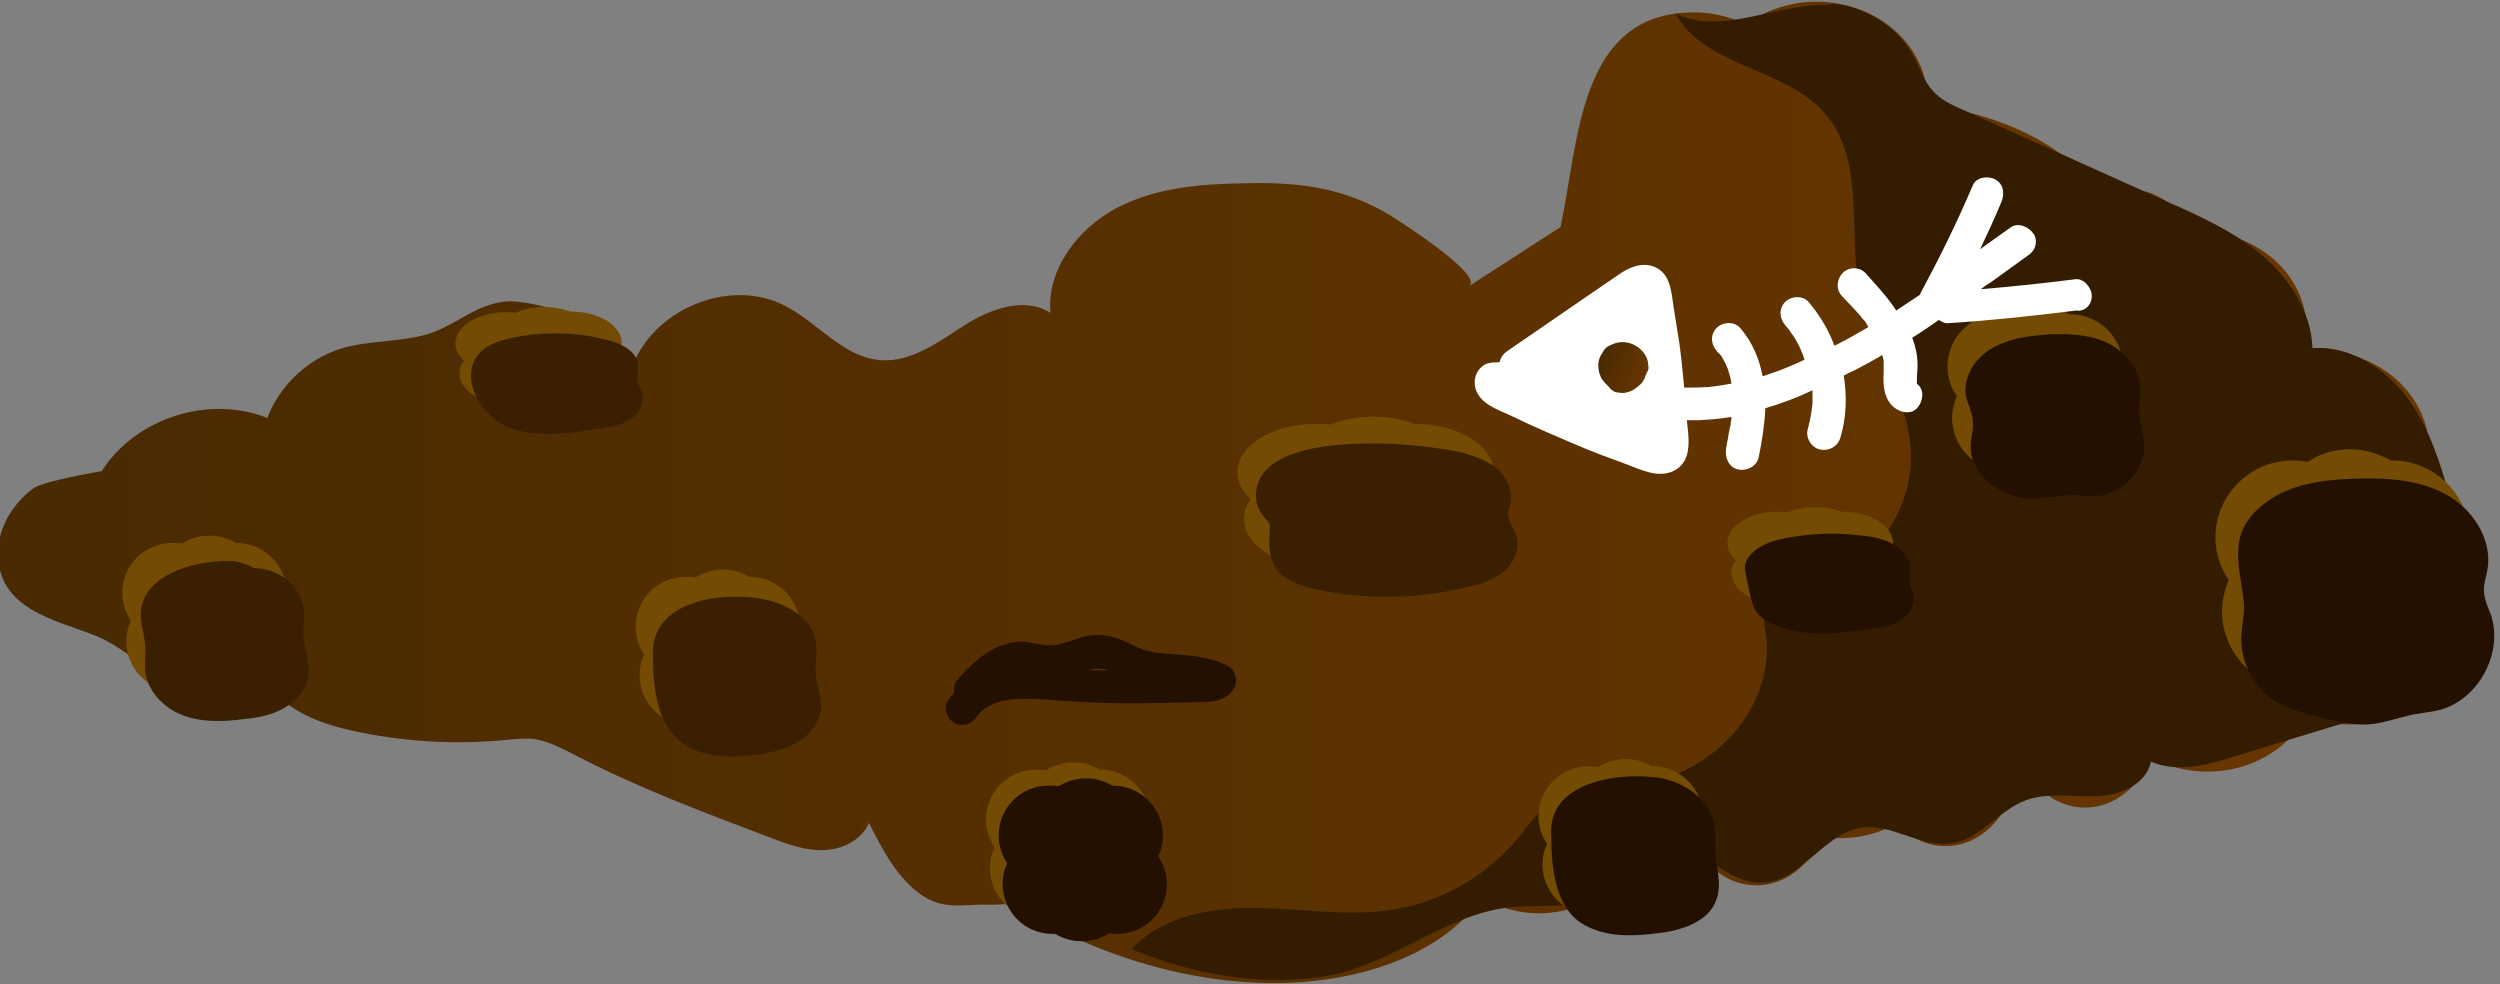 <?xml version="1.0" encoding="utf-8"?>
<!-- Generator: Adobe Illustrator 24.1.3, SVG Export Plug-In . SVG Version: 6.00 Build 0)  -->
<svg version="1.1" id="Layer_1" xmlns:sketch="http://www.bohemiancoding.com/sketch/ns"
	 xmlns="http://www.w3.org/2000/svg" xmlns:xlink="http://www.w3.org/1999/xlink" x="0px" y="0px" viewBox="0 0 376 148"
	 style="enable-background:new 0 0 376 148;" xml:space="preserve">
<rect x="0" y="0" width="376" height="148" fill="#808080" stroke="none"/>
<style type="text/css">
	.st0{fill-rule:evenodd;clip-rule:evenodd;fill:url(#Shape_15_);}
	.st1{fill-rule:evenodd;clip-rule:evenodd;fill:#331C00;}
	.st2{fill-rule:evenodd;clip-rule:evenodd;fill:#734B02;}
	.st3{fill-rule:evenodd;clip-rule:evenodd;fill:#231000;}
	.st4{fill-rule:evenodd;clip-rule:evenodd;fill:#3A2001;}
	.st5{fill-rule:evenodd;clip-rule:evenodd;fill:#FFFFFF;}
	.st6{fill-rule:evenodd;clip-rule:evenodd;fill:url(#SVGID_1_);}
</style>
<desc>Created with Sketch.</desc>
<g id="Page-1" sketch:type="MSPage">
	<g id="dirt" transform="translate(-0.003, 0.158)" sketch:type="MSLayerGroup">
		
			<linearGradient id="Shape_15_" gradientUnits="userSpaceOnUse" x1="-108.704" y1="491.881" x2="-107.703" y2="491.881" gradientTransform="matrix(371.156 0 0 -147.594 40345.812 72672.516)">
			<stop  offset="0" style="stop-color:#492A01"/>
			<stop  offset="1" style="stop-color:#6A3700"/>
		</linearGradient>
		<path id="Shape" sketch:type="MSShapeGroup" class="st0" d="M273.2,0.1c-4,0-7.7,1.3-10.6,3.4c-2.3-1.1-5-1.8-7.8-1.8
			c-17.5,0-17.3,19.5-20.1,32.3c-4.6,3-9.2,5.9-13.8,8.9c2.5-1.6-10.6-9.9-11.7-10.6c-6.9-4.2-13.7-5.1-21.8-4.9
			c-6.6,0.1-13.5,0.6-19.4,3.7s-10.6,9.3-10,15.8c-3.9-2.5-9.1-0.6-13,1.9c-3.9,2.5-8,5.6-12.7,5.2c-5.5-0.5-9.3-5.6-14.1-8.1
			c-8.8-4.7-21.3,1-23.6,10.7c1.7-7.3-14.2-11.9-18.7-11.4c-4.3,0.5-6.8,3.1-10.7,4.6c-4.4,1.6-9.5,1.1-14,2.5
			c-5,1.6-9.1,5.5-11,10.4c-8.8-3.5-19.8,0-24.9,8c0,0-8.9,1.5-10.3,2.6c-3,2.2-5.3,5.9-5.3,9.7c0,8.5,8.5,10,14.8,12.5
			c3.4,1.4,6.1,4,9.4,5.6c4.9,2.4,10.8,2.4,15.7-0.1c2,5.2,7.9,7.5,13.2,8.7c7.7,1.7,15.6,2.2,23.5,1.4c1.4-0.1,2.7-0.3,4.1-0.1
			c2,0.3,3.9,1.3,5.7,2.2c9.5,5,19.7,8.8,29.7,12.6c2.6,1,5.3,2,8.1,1.9s5.7-1.5,6.8-4.1c1.8,3.6,3.7,7.3,6.8,10
			c4,3.4,6.8,2.2,11.3,2.3c2.6,0.1,1.9-0.5,4.8,0.6c2,0.7,3.9,2.3,5.8,3.3c8.4,4.2,18,7,27.4,7.7c12,1,27.3-1.7,35.3-11.6
			c0.8,0,1.6-0.1,2.3-0.2c2.1,0.9,4.5,1.5,7,1.5c6.9,0,12.8-3.9,15.3-9.3c0.4-0.3,0.8-0.6,1.2-1c0.9,0.1,1.8,0.3,2.8,0.3
			c1.4,0,2.8-0.2,4.2-0.5c1.8,3.8,5.3,6.3,9.3,6.3c4.3,0,8-3,9.7-7.3c0.9,0.1,1.9,0.2,2.8,0.2c3.2,0,6.1-0.8,8.6-2.2
			c1.9,2.1,4.5,3.4,7.3,3.4c4.5,0,8.4-3.3,10-8c0.4,0,0.9,0.1,1.3,0.1c1.1,0,2.2-0.2,3.3-0.4c1.8,1.6,4,2.5,6.4,2.5
			c4.4,0,8.2-3.1,9.8-7.6c2.5,1.4,5.5,2.2,8.6,2.2c6.4,0,12-3.3,14.8-8.2c1.9,0.7,4,1.1,6.2,1.1c9.2,0,16.6-6.8,16.6-15.1
			c0-1-0.1-1.9-0.3-2.9c1.3-2.1,2-4.6,2-7.2c0-4.9-2.5-9.2-6.5-11.9c0.4-1.3,0.6-2.6,0.6-4c0-8.3-7.4-15.1-16.6-15.1
			c-0.8,0-1.6,0.1-2.4,0.2c0.3-1.1,0.5-2.3,0.5-3.5c0-8.1-7.4-14.7-16.6-14.7c-0.3,0-0.5,0-0.8,0c-1.8-3.8-5.3-6.3-9.3-6.3
			c-1.5,0-3,0.4-4.3,1.1c-4.1-7-14-12.3-26.1-13.8c0-0.3,0.1-0.5,0.1-0.8C289.8,6.7,282.4,0.1,273.2,0.1z"/>
		<path id="Shape_1_" sketch:type="MSShapeGroup" class="st1" d="M273.7,0.6c-7.4,0.2-15,4.5-21.7,1.3c4.4,8,16.4,8.1,22.4,14.9
			c6.5,7.4,3.3,18.8,5.5,28.4c1.7,7.3,6.6,13.8,7.4,21.3c1.2,10.1-6.6,20.5-16.6,22.2c-1.8,0.3-3.8,0.5-4.8,2
			c-0.9,1.3-0.5,3.1-0.3,4.7c0.8,6.1-2,12.3-6.5,16.4c-4.5,4.2-10.6,6.4-16.7,6.9c-3,0.3-6.1,0.2-8.7,1.6c-2.3,1.3-3.7,3.6-5.4,5.6
			c-4.8,5.8-11.7,9.7-19.1,10.8c-6.7,1-13.5-0.2-20.3-0.3s-14.1,1.2-18.7,6.2c9,3.7,18.6,5.5,28.3,4.2c10.2-1.4,18.1-9,27.8-10.4
			c5.8-0.8,11.3,0.8,16.3-3.1c4-3.1,5.7-8.3,12-5.3c3.5,1.7,6.7,4.8,10.5,4.6c5.8-0.2,9.2-7.5,15-8.3c4.5-0.6,8.9,3.1,13.4,2.4
			c4.3-0.6,7.1-5,11.2-6.5c3.3-1.2,7-0.5,10.5-0.6s7.6-1.7,8.3-5.2c4,1.7,8.5,0.5,12.6-0.8c6.1-1.9,12.2-3.7,18.3-5.6
			c3.8-1.2,7.8-2.4,10.8-5.1c7.4-6.5,6-18.3,3.4-27.8c-1.5-5.4-3.2-10.9-6.5-15.4c-3.4-4.5-8.7-7.9-14.3-7.5
			c-0.2-5.5-3.4-10.4-7.6-14c-4.2-3.5-9.2-5.8-14.2-8c-10.3-4.6-20.6-9.3-30.9-13.9c-1.6-0.7-3.3-1.5-4.4-2.8
			c-1.3-1.4-1.9-3.3-2.8-5c-2.4-4.5-7.1-7.6-12.2-8.1C275.1,0.6,274.4,0.6,273.7,0.6z M315.4,54.9c0.6,1.3,1.5,2.5,2.5,3.6
			c-0.9-0.1-1.9-0.2-2.8-0.3c0.2-1,0.3-2,0.3-3.1C315.4,55.1,315.4,55,315.4,54.9L315.4,54.9z"/>
		<path id="Shape_2_" sketch:type="MSShapeGroup" class="st2" d="M161.4,114.5c1.5,0,2.8,0.4,4,1.1h0.1c4,0,7.3,3.2,7.5,7.1
			c0,0.1,0,0.3,0,0.4c0,1.1-0.2,2.1-0.7,3.1c0.8,1.2,1.3,2.6,1.3,4.2c0,0.1,0,0.3,0,0.4c-0.2,4-3.5,7.1-7.5,7.1
			c-0.4,0-0.8,0-1.2-0.1c-1.2,0.8-2.6,1.2-4.1,1.2c-1.5,0-2.8-0.4-4-1.1c-0.1,0-0.3,0-0.4,0c-4.2,0-7.5-3.4-7.5-7.5
			c0-1.1,0.2-2.1,0.7-3.1c-0.8-1.2-1.3-2.6-1.3-4.2c0-4.2,3.4-7.5,7.5-7.5c0.5,0,1,0,1.5,0.1C158.4,115,159.9,114.5,161.4,114.5
			L161.4,114.5z"/>
		<path id="Shape_3_" sketch:type="MSShapeGroup" class="st3" d="M163.3,116.9c1.5,0,2.8,0.4,4,1.1h0.1c4,0,7.3,3.2,7.5,7.1
			c0,0.1,0,0.3,0,0.4c0,1.1-0.2,2.1-0.7,3.1c0.8,1.2,1.3,2.6,1.3,4.2c0,0.1,0,0.3,0,0.4c-0.2,4-3.5,7.1-7.5,7.1
			c-0.4,0-0.8,0-1.2-0.1c-1.2,0.8-2.6,1.2-4.1,1.2c-1.5,0-2.8-0.4-4-1.1c-0.1,0-0.3,0-0.4,0c-4.2,0-7.5-3.4-7.5-7.5
			c0-1.1,0.2-2.1,0.7-3.1c-0.8-1.2-1.3-2.6-1.3-4.2c0-4.2,3.4-7.5,7.5-7.5c0.5,0,1,0,1.5,0.1C160.3,117.4,161.8,116.9,163.3,116.9
			L163.3,116.9z"/>
		<path id="Shape_4_" sketch:type="MSShapeGroup" class="st2" d="M244.5,114c1.5,0,2.8,0.4,4,1.1h0.1c4,0,7.3,3.2,7.5,7.1
			c0,0.1,0,0.3,0,0.4c0,1.1-0.2,2.1-0.7,3.1c0.8,1.2,1.3,2.6,1.3,4.2c0,0.1,0,0.3,0,0.4c-0.2,4-3.5,7.1-7.5,7.1
			c-0.4,0-0.8,0-1.2-0.1c-1.2,0.8-2.6,1.2-4.1,1.2c-1.5,0-2.8-0.4-4-1.1c-0.1,0-0.3,0-0.4,0c-4.2,0-7.5-3.4-7.5-7.5
			c0-1.1,0.2-2.1,0.7-3.1c-0.8-1.2-1.3-2.6-1.3-4.2c0-4.2,3.4-7.5,7.5-7.5c0.5,0,1,0,1.5,0.1C241.5,114.5,243,114,244.5,114
			L244.5,114z"/>
		<path id="Shape_5_" sketch:type="MSShapeGroup" class="st3" d="M246.4,116.6c1.1,0,2.1,0.1,3,0.2c4,0.6,7.9,3.4,8.5,7.4
			c0.2,1.2,0,2.4,0.1,3.6c0.1,2.4,1,4.9,0.2,7.2c-1.1,3.5-5.3,4.8-8.9,5.2c-3.8,0.5-7.8,0.6-11.1-1.3c-4.6-2.6-4.9-9.4-4.9-14
			C233.2,118.6,240.6,116.5,246.4,116.6z"/>
		<path id="Shape_6_" sketch:type="MSShapeGroup" class="st2" d="M353.5,67.4c2.2,0,4.3,0.7,6.1,1.7h0.2c6.2,0,11.3,4.9,11.6,11
			c0,0.2,0,0.4,0,0.6c0,1.7-0.4,3.3-1,4.7c1.2,1.8,2,4.1,2,6.4c0,0.2,0,0.4,0,0.6c-0.3,6.1-5.4,11-11.6,11c-0.6,0-1.2,0-1.8-0.1
			c-1.8,1.2-4,1.9-6.3,1.9c-2.3,0-4.4-0.6-6.2-1.8c-0.2,0-0.5,0-0.7,0c-6.4,0-11.6-5.2-11.6-11.6c0-1.7,0.4-3.3,1-4.7
			c-1.2-1.8-2-4-2-6.4c0-6.4,5.2-11.6,11.6-11.6c0.8,0,1.5,0.1,2.3,0.2C348.8,68.1,351.1,67.4,353.5,67.4L353.5,67.4z"/>
		<path id="Shape_7_" sketch:type="MSShapeGroup" class="st3" d="M356.4,71.8c4.3,0,8.7,0.6,12.3,2.9c3.6,2.3,6.2,6.7,5.4,10.9
			c-0.2,1.1-0.6,2.2-0.5,3.4c0.1,1.1,0.6,2.2,1,3.2c2,5.8-1.8,12.8-7.6,14.4c-1.6,0.4-3.3,0.5-4.9,0.9c-1.7,0.4-3.4,1-5.1,1.2
			c-2.9,0.4-5.8-0.4-8.6-1.1c-2.2-0.6-4.4-1.2-6.2-2.3c-3.3-2.1-5.3-6-5.1-9.9c0.1-1.6,0.5-3.2,0.4-4.8c-0.7-6.2-2.7-10.7,3.3-15.2
			C345,72.2,351.2,71.8,356.4,71.8C356.3,71.8,356.4,71.8,356.4,71.8z"/>
		<path id="Shape_8_" sketch:type="MSShapeGroup" class="st2" d="M307,45.9c1.5,0,3,0.4,4.2,1.2h0.1c4.3,0,7.8,3.3,8,7.6
			c0,0.1,0,0.3,0,0.4c0,1.2-0.3,2.2-0.7,3.2c0.9,1.3,1.3,2.8,1.3,4.4c0,0.1,0,0.3,0,0.4c-0.2,4.2-3.7,7.6-8,7.6
			c-0.4,0-0.8,0-1.2-0.1c-1.3,0.8-2.8,1.3-4.4,1.3c-1.6,0-3-0.4-4.2-1.2c-0.2,0-0.3,0-0.5,0c-4.4,0-8-3.6-8-8c0-1.2,0.3-2.3,0.7-3.3
			c-0.9-1.3-1.4-2.8-1.4-4.4c0-4.4,3.6-8,8-8c0.5,0,1.1,0.1,1.6,0.2C303.8,46.4,305.3,45.9,307,45.9L307,45.9z"/>
		<path id="Shape_10_" sketch:type="MSShapeGroup" class="st2" d="M31.5,80.4c1.5,0,2.8,0.4,4,1.1h0.1c4,0,7.3,3.2,7.5,7.1
			c0,0.1,0,0.3,0,0.4c0,1.1-0.2,2.1-0.7,3.1c0.8,1.2,1.3,2.6,1.3,4.2c0,0.1,0,0.3,0,0.4c-0.2,4-3.5,7.1-7.5,7.1
			c-0.4,0-0.8,0-1.2-0.1c-1.2,0.8-2.6,1.2-4.1,1.2c-1.5,0-2.8-0.4-4-1.1c-0.1,0-0.3,0-0.4,0c-4.2,0-7.5-3.4-7.5-7.5
			c0-1.1,0.2-2.1,0.7-3.1c-0.8-1.2-1.3-2.6-1.3-4.2c0-4.2,3.4-7.5,7.5-7.5c0.5,0,1,0,1.5,0.1C28.5,80.9,29.9,80.4,31.5,80.4
			L31.5,80.4z"/>
		<path id="Shape_12_" sketch:type="MSShapeGroup" class="st2" d="M108.7,85.5c1.5,0,2.8,0.4,4,1.1h0.1c4,0,7.3,3.2,7.5,7.1
			c0,0.1,0,0.3,0,0.4c0,1.1-0.2,2.1-0.7,3.1c0.8,1.2,1.3,2.6,1.3,4.2c0,0.1,0,0.3,0,0.4c-0.2,4-3.5,7.1-7.5,7.1
			c-0.4,0-0.8,0-1.2-0.1c-1.2,0.8-2.6,1.2-4.1,1.2c-1.5,0-2.8-0.4-4-1.1c-0.1,0-0.3,0-0.4,0c-4.2,0-7.5-3.4-7.5-7.5
			c0-1.1,0.2-2.1,0.7-3.1c-0.8-1.2-1.3-2.6-1.3-4.2c0-4.2,3.4-7.5,7.5-7.5c0.5,0,1,0,1.5,0.1C105.7,86,107.1,85.5,108.7,85.5
			L108.7,85.5z"/>
		<path id="Shape_14_" sketch:type="MSShapeGroup" class="st2" d="M273,76.1c1.5,0,2.8,0.3,4,0.7h0.1c4.1,0,7.4,2,7.6,4.5
			c0,0.1,0,0.2,0,0.2c0,0.7-0.2,1.3-0.7,1.9c0.8,0.8,1.3,1.6,1.3,2.6c0,0.1,0,0.2,0,0.2c-0.2,2.5-3.5,4.5-7.6,4.5
			c-0.4,0-0.8,0-1.2-0.1c-1.2,0.5-2.6,0.8-4.1,0.8c-1.5,0-2.9-0.3-4-0.7c-0.1,0-0.3,0-0.4,0c-4.2,0-7.6-2.1-7.6-4.7
			c0-0.7,0.2-1.3,0.7-1.9c-0.8-0.7-1.3-1.6-1.3-2.6c0-2.6,3.4-4.7,7.6-4.7c0.5,0,1,0,1.5,0.1C270,76.4,271.5,76.1,273,76.1L273,76.1
			z"/>
		<path id="Shape_16_" sketch:type="MSShapeGroup" class="st2" d="M81.8,46c1.5,0,2.8,0.3,4,0.7h0.1c4.1,0,7.4,2,7.6,4.5
			c0,0.1,0,0.2,0,0.2c0,0.7-0.2,1.3-0.7,1.9C93.6,54.1,94,55,94,56c0,0.1,0,0.2,0,0.2c-0.2,2.5-3.5,4.5-7.6,4.5
			c-0.4,0-0.8,0-1.2-0.1c-1.2,0.5-2.6,0.8-4.1,0.8c-1.5,0-2.9-0.3-4-0.7c-0.1,0-0.3,0-0.4,0c-4.2,0-7.6-2.1-7.6-4.7
			c0-0.7,0.2-1.3,0.7-1.9c-0.8-0.7-1.3-1.6-1.3-2.6c0-2.6,3.4-4.7,7.6-4.7c0.5,0,1,0,1.5,0.1C78.7,46.3,80.2,46,81.8,46L81.8,46z"/>
		<path id="Shape_18_" sketch:type="MSShapeGroup" class="st2" d="M206.6,62.5c2.3,0,4.4,0.4,6.1,1.1h0.2c6.3,0,11.4,3.1,11.7,6.9
			c0,0.1,0,0.3,0,0.4c0,1.1-0.4,2-1,3c1.2,1.2,2,2.5,2,4c0,0.1,0,0.3,0,0.4c-0.3,3.8-5.4,6.9-11.7,6.9c-0.6,0-1.2,0-1.8-0.1
			c-1.8,0.7-4,1.2-6.4,1.2c-2.3,0-4.4-0.4-6.2-1.1c-0.2,0-0.5,0-0.7,0c-6.5,0-11.7-3.3-11.7-7.3c0-1.1,0.4-2.1,1-3
			c-1.2-1.2-2-2.5-2-4c0-4,5.2-7.3,11.7-7.3c0.8,0,1.6,0,2.3,0.1C201.9,63,204.2,62.5,206.6,62.5L206.6,62.5z"/>
		<path id="Shape_13_" sketch:type="MSShapeGroup" class="st3" d="M309.7,50.1c2.3,0,4.7,0.2,6.8,1.1c2.8,1.2,5.2,3.8,5.4,6.9
			c0.1,1.2-0.2,2.5-0.2,3.7c0.1,1.6,0.7,3.2,0.8,4.8c0.2,4.3-3.7,7.9-7.9,7.9c-0.4,0-0.8,0-1.2-0.1c-4.1-0.6-7.5,1.7-12.3-0.7
			c-2.6-1.3-4.8-3.9-4.7-6.8c0-1.3,0.5-2.6,0.3-3.9c-0.1-1.2-0.7-2.3-1-3.5c-0.5-2.8,1.2-5.6,3.6-7.1c2.4-1.5,5.3-2,8.1-2.2
			C308.2,50.1,308.9,50.1,309.7,50.1z"/>
		<path id="Shape_11_" sketch:type="MSShapeGroup" class="st4" d="M34.2,84.2c1.5,0,2.8,0.4,4,1.1c0,0,0.1,0,0.1,0
			c3.4,0,6.7,2.4,7.3,5.8c0.3,1.6-0.1,3.3,0.1,4.9c0.2,1.8,0.9,3.5,0.7,5.3c-0.2,2.1-1.8,4-3.6,5c-1.9,1.1-4,1.5-6.2,1.7
			c-3,0.4-6.1,0.5-8.9-0.5s-5.3-3.4-5.8-6.3c-0.2-1.5,0.1-3.1-0.1-4.6c-0.1-1.2-0.5-2.4-0.6-3.7C20.7,86.4,29.1,84.2,34.2,84.2z"/>
		<path id="Shape_9_" sketch:type="MSShapeGroup" class="st4" d="M111.3,89.6c1.2,0,2.2,0.1,3.2,0.3c3.6,0.6,7.6,2.8,8.2,6.4
			c0.3,1.6-0.1,3.2,0,4.8c0.1,1.8,0.9,3.5,0.8,5.2c-0.2,2.1-1.6,4-3.4,5.1c-1.8,1.1-3.9,1.6-6,1.9c-3.5,0.5-7.2,0.6-10.3-1
			c-5.2-2.5-5.6-9.4-5.6-14.3C98.2,91.4,105.5,89.4,111.3,89.6z"/>
		<path id="Shape_7_" sketch:type="MSShapeGroup" class="st3" d="M275.7,80.1c1.8,0,3.5,0.2,5.3,0.4c2.7,0.4,5.9,1.7,6.2,4.5
			c0.1,0.8-0.1,1.6,0,2.4c0.1,0.8,0.5,1.5,0.6,2.2c0.2,1.5-0.8,2.9-2.1,3.6c-1.3,0.8-2.8,1-4.2,1.2c-4.1,0.6-8.6,1.2-12.6,0.1
			c-5.8-1.6-5.2-3.5-6.4-8.6c-0.6-2.5,2.5-4.3,5-4.9C270.2,80.4,273,80.1,275.7,80.1z"/>
		<path id="Shape_6_" sketch:type="MSShapeGroup" class="st4" d="M84.4,50c2.4,0,4.7,0.4,7,1c2.1,0.5,4.4,1.7,4.6,3.8
			c0,0.8-0.2,1.5-0.1,2.3c0.1,0.8,0.6,1.4,0.7,2.2c0.3,1.4-0.6,2.8-1.8,3.6c-1.2,0.8-2.6,1.1-4.1,1.3C86.2,65,79.7,66,75.4,63.6
			c-3-1.7-6.2-6.6-3.6-10.3c1-1.3,2.6-2,4.2-2.4C78.7,50.2,81.6,49.9,84.4,50z"/>
		<path id="Shape_2_" sketch:type="MSShapeGroup" class="st4" d="M209.3,66.6c4.3,0.2,8.1,0.8,10.1,1.2c1.9,0.5,3.9,1.1,5.5,2.3
			c1.6,1.2,2.6,3.3,2.3,5.2c-0.1,0.7-0.4,1.3-0.4,2c0.1,1.1,0.9,1.9,1.2,3c0.7,1.9-0.2,4.1-1.7,5.4s-3.5,2-5.4,2.4
			c-7,1.7-14.3,2-21.3,0.7c-2.2-0.4-4.5-0.9-6.4-2.2c-3.5-2.3-1.8-7.5-2.3-8.1c-1.2-1.2-2-2.5-2-4C188.8,67.4,200.1,66.2,209.3,66.6
			z"/>
	</g>
</g>
<path class="st3" d="M184.7,100.2c-3.3-1.8-6.9-1.6-10.5-2c-1.6-0.2-3-0.7-4.5-1.5c-2-1-3.8-1.4-6-1.1c-1.7,0.3-3.3,1.2-5,1.4
	c-1.8,0.3-3.7-0.6-5.5-0.5c-3.8,0.3-6.7,2.9-9.1,5.6c-0.6,0.7-0.7,1.4-0.6,2.1c-0.3,0.3-0.6,0.7-0.9,1.1c-0.8,1.1-0.2,2.8,0.9,3.4
	c1.2,0.7,2.7,0.2,3.4-0.9c1.6-2.3,4.7-2.7,7.2-2.7c3.6,0,7.3,0.5,11,0.6c3.6,0.1,7.2,0.1,10.8,0c1.8,0,3.6-0.1,5.4-0.1
	c1.7-0.1,3.4-0.5,4.3-2.1C186.2,102.5,185.9,100.8,184.7,100.2z M163.7,100.8c0.3-0.1,0.6-0.2,0.9-0.2c0.8-0.1,1.5,0,2.1,0.3
	C165.7,100.8,164.7,100.8,163.7,100.8z"/>
<g>
	<path class="st5" d="M314.6,44.5c0-1.2-1.2-2.7-2.5-2.5c-4.7,0.6-9.5,1.1-14.2,1.5c0.5-0.4,1.1-0.8,1.6-1.1
		c1.8-1.3,3.6-2.6,5.4-3.9c0.6-0.4,1-0.8,1.2-1.5c0.2-0.6,0.1-1.4-0.3-1.9c-0.7-1-2.3-1.7-3.4-0.9c-1.4,1-2.8,2-4.2,3
		c-0.1,0.1-0.3,0.2-0.4,0.3c1.1-2.3,2.2-4.7,3.2-7.1c0.5-1.2,0.4-2.7-0.9-3.4c-1-0.6-2.9-0.4-3.4,0.9c-2.3,5.4-4.9,10.7-7.7,15.9
		c-0.1,0.2-0.2,0.3-0.2,0.5c-1.2,0.8-2.4,1.6-3.6,2.4c-1.3-2-3-3.8-4.6-5.6c-0.9-1-2.6-1-3.5,0c-0.9,1-1,2.5,0,3.5
		c0.6,0.6,1.2,1.3,1.8,1.9c0.3,0.3,0.6,0.7,0.9,1c0.1,0.1,0.2,0.3,0.3,0.4c0.1,0.1,0.1,0.1,0.2,0.2c0.3,0.3,0.5,0.7,0.7,1.1
		c-1.7,1-3.3,1.9-5.1,2.8c-0.9-2.4-2.2-4.6-3.9-6.6c-0.9-1-2.6-0.9-3.5,0c-1,1-0.9,2.5,0,3.5c0.1,0.2,0.3,0.3,0.4,0.5c0,0,0,0,0,0
		c0,0,0,0,0.1,0.1c0.2,0.3,0.4,0.6,0.7,1c0.4,0.6,0.8,1.3,1.1,2c0.1,0.2,0.1,0.3,0.2,0.5c0.2,0.4,0,0,0.1,0.2
		c0.1,0.3,0.2,0.6,0.3,0.9c-1.2,0.6-2.5,1.1-3.7,1.6c-0.9,0.3-1.7,0.6-2.6,0.9c-0.5-2.6-1.5-5.1-3.4-7.3c-0.9-1-2.6-0.9-3.5,0
		c-1,1-0.9,2.5,0,3.5c0.1,0.1,0.2,0.3,0.4,0.4c0,0,0,0,0,0c0,0,0,0,0.1,0.1c0.2,0.3,0.4,0.5,0.5,0.8c0.1,0.2,0.3,0.5,0.4,0.8
		c0,0.1,0.1,0.2,0.1,0.2c0.1,0.2,0.1,0.3,0.2,0.5c0.2,0.7,0.4,1.3,0.5,2c0,0,0,0,0,0.1c0,0,0,0,0,0c-1.1,0.2-2.3,0.4-3.4,0.5
		c-1.2,0.1-2.4,0.1-3.7,0.1c-0.2-2.2-0.4-4.3-0.7-6.5c-0.3-1.9-0.6-3.8-0.9-5.7c-0.3-1.9-0.4-4.4-2.2-5.6c-1.8-1.2-3.9-0.6-5.6,0.5
		c-1.9,1.3-3.8,2.6-5.7,3.9c-3.8,2.6-7.7,5.3-11.5,7.9c-0.6,0.4-1,1-1.2,1.7c-0.7,0-1.3,0-1.9,0.2c-1.8,0.8-2.3,3-1.3,4.6
		c1,1.7,3.2,2.4,4.9,3.2c3.7,1.8,7.5,3.4,11.3,5c1.7,0.7,3.3,1.3,5,1.9c1.7,0.6,3.5,1.5,5.3,1.8c1.8,0.3,3.7-0.3,4.6-2
		c0.9-1.7,0.5-4.1,0.3-6c0.6,0,1.2,0,1.8,0c1.7-0.1,3.3-0.2,4.9-0.5c0,0.3,0,0.6-0.1,0.8c0,0.1,0,0.2,0,0.2c0,0.2,0,0.3-0.1,0.5
		c-0.1,0.3-0.1,0.7-0.2,1c-0.1,0.8-0.3,1.5-0.4,2.3c-0.2,1.3,0.4,2.8,1.8,3.1c1.2,0.3,2.8-0.4,3.1-1.8c0.5-2.4,0.9-4.9,1-7.4
		c2.4-0.7,4.8-1.6,7.1-2.7c0,0.5,0,1,0,1.5c0,0.4,0,0.8-0.1,1.2c0,0.2,0,0.4-0.1,0.6c0,0,0,0,0,0c0,0,0,0,0,0.1
		c-0.1,0.8-0.3,1.6-0.5,2.4c-0.4,1.3,0.5,2.8,1.8,3.1c1.3,0.3,2.7-0.4,3.1-1.8c0.9-3,1-6.2,0.5-9.3c0.5-0.3,1.1-0.6,1.6-0.8
		c1.4-0.7,2.8-1.5,4.2-2.3c0,0,0,0,0,0.1c0,0,0,0.2,0.1,0.3c0,0.1,0.1,0.4,0.1,0.5c0,0.2,0,0.4,0,0.5c0,0.4,0,0.8,0,1.2
		c-0.1,1.9,0,4,1.6,5.3c1,0.8,2.6,1.1,3.5,0c0.8-0.9,1.1-2.6,0-3.5c-0.1,0-0.1-0.1-0.1-0.1c0-0.2,0-0.5,0,0c0,0,0,0,0,0
		c0-0.2,0-0.4,0-0.5c0-0.8,0.1-1.5,0.1-2.3c0-1.4-0.3-2.8-0.8-4.1c1.3-0.8,2.6-1.7,3.9-2.6c0.1,0,0.1-0.1,0.1-0.1
		c0.4,0.3,1,0.6,1.5,0.5c6.4-0.4,12.8-1.1,19.2-1.9C313.4,46.9,314.6,46,314.6,44.5z"/>
	
		<linearGradient id="SVGID_1_" gradientUnits="userSpaceOnUse" x1="241.792" y1="60.532" x2="249.327" y2="60.532" gradientTransform="matrix(0.967 0.257 -0.257 0.967 22.35 -66.255)">
		<stop  offset="0" style="stop-color:#492A01"/>
		<stop  offset="1" style="stop-color:#6A3700"/>
	</linearGradient>
	<path class="st6" d="M247.9,55c0-0.9-0.4-1.7-1-2.3c-0.5-0.5-1.1-0.9-1.8-1.1c-0.7-0.2-1.4-0.2-2.1,0c-0.1,0-0.2,0.1-0.3,0.1
		c-0.2,0.1-0.5,0.2-0.7,0.3c-0.4,0.2-0.7,0.5-0.9,0.9c-0.5,0.7-0.8,1.5-0.7,2.3c0,0.3,0.1,0.6,0.1,0.8c0.1,0.3,0.2,0.5,0.3,0.8
		c0.1,0.1,0.1,0.2,0.2,0.3c0.2,0.2,0.3,0.5,0.5,0.6c0.1,0.1,0.2,0.2,0.3,0.3c0,0,0,0.1,0.1,0.1c0.3,0.4,0.7,0.8,1.2,0.9
		c0.3,0,0.5,0.1,0.8,0.1c0.3,0,0.5,0,0.8-0.1c0.4-0.1,0.7-0.2,1-0.4c0.3-0.2,0.6-0.4,0.9-0.7c0.3-0.2,0.5-0.5,0.7-0.9
		c0.1-0.1,0.1-0.2,0.1-0.3c0.1-0.2,0.2-0.5,0.3-0.7C247.9,55.8,248,55.4,247.9,55z"/>
</g>
</svg>
